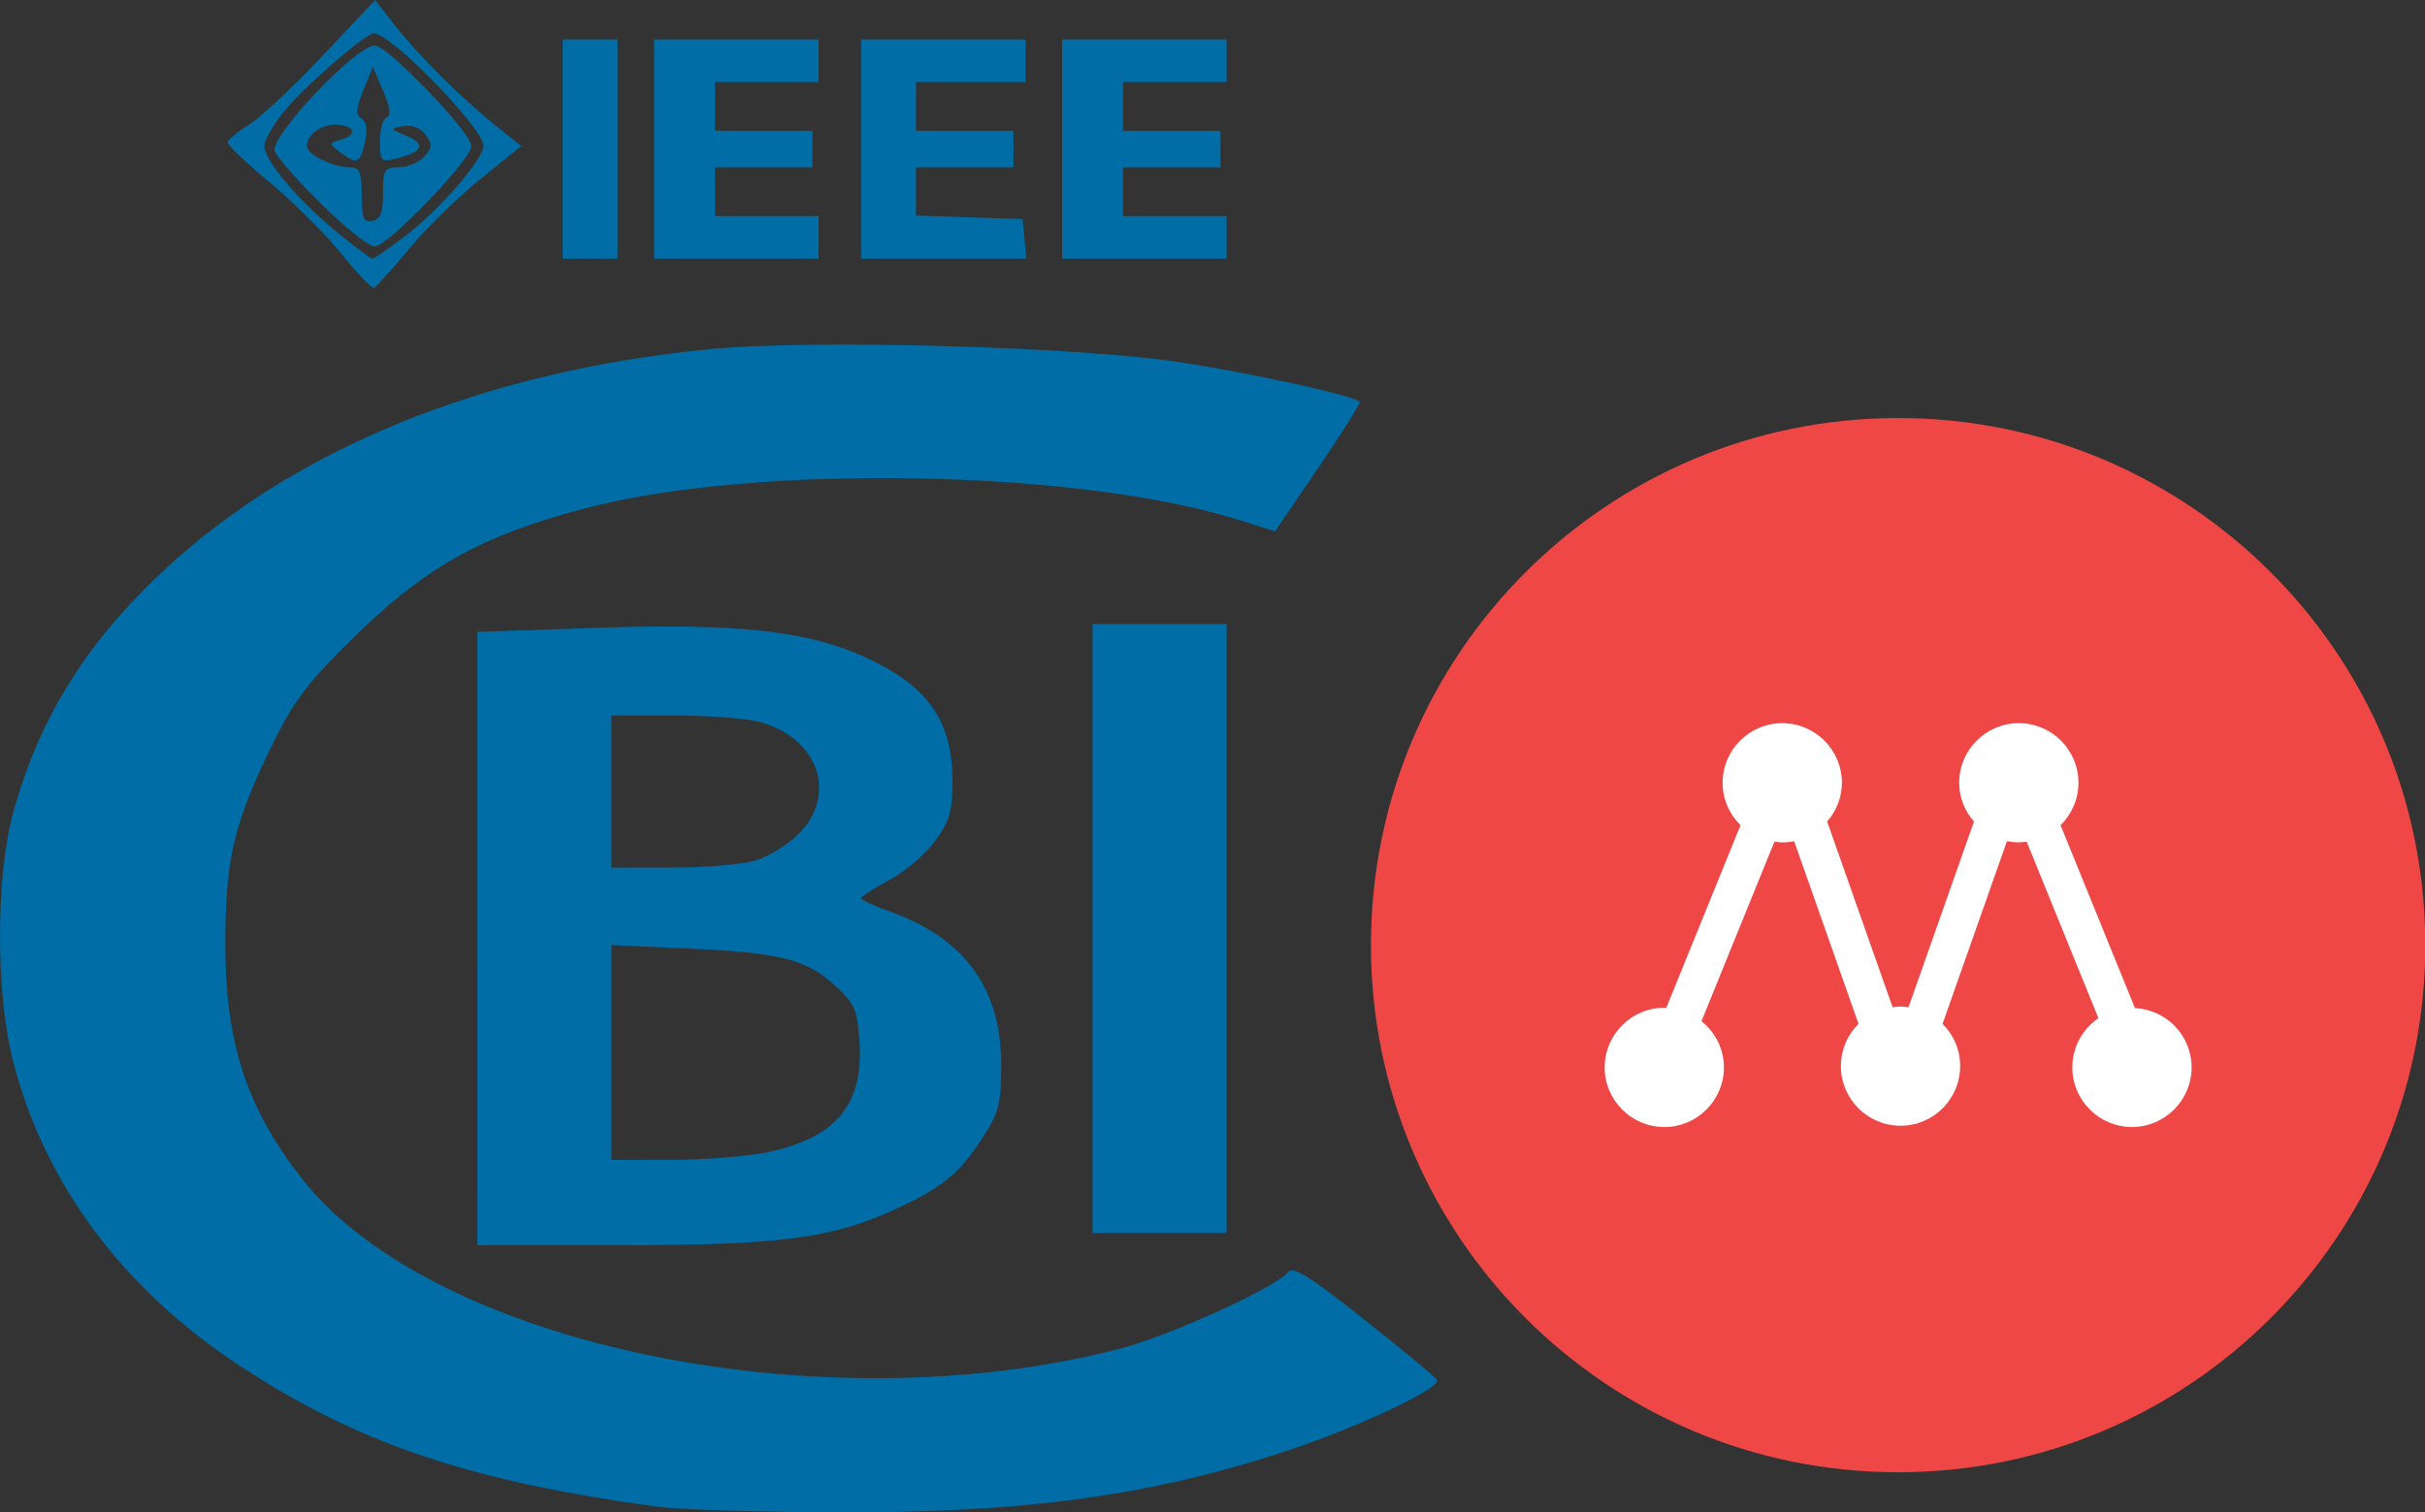 <?xml version="1.0" encoding="UTF-8" standalone="no"?>
<!-- Created with Inkscape (http://www.inkscape.org/) -->

<svg
   xmlns:dc="http://purl.org/dc/elements/1.1/"
   xmlns:cc="http://creativecommons.org/ns#"
   xmlns:rdf="http://www.w3.org/1999/02/22-rdf-syntax-ns#"
   xmlns:svg="http://www.w3.org/2000/svg"
   xmlns="http://www.w3.org/2000/svg"
   xmlns:sodipodi="http://sodipodi.sourceforge.net/DTD/sodipodi-0.dtd"
   xmlns:inkscape="http://www.inkscape.org/namespaces/inkscape"
   width="140.549mm"
   height="87.671mm"
   viewBox="0 0 140.549 87.671"
   version="1.1"
   id="svg8"
   inkscape:version="0.92.2 (5c3e80d, 2017-08-06)"
   sodipodi:docname="cbi+matchat-logo.svg">
  <rect x="0" y="0" width="140.549" height="87.671" fill="#333333" stroke="none"/>
  <defs
     id="defs2" />
  <sodipodi:namedview
     id="base"
     pagecolor="#ffffff"
     bordercolor="#666666"
     borderopacity="1.0"
     inkscape:pageopacity="0.0"
     inkscape:pageshadow="2"
     inkscape:zoom="0.98994949"
     inkscape:cx="775.44154"
     inkscape:cy="68.143525"
     inkscape:document-units="mm"
     inkscape:current-layer="layer1"
     showgrid="false"
     inkscape:snap-object-midpoints="true"
     inkscape:snap-center="true"
     fit-margin-top="0"
     fit-margin-left="0"
     fit-margin-right="0"
     fit-margin-bottom="0"
     inkscape:window-width="2560"
     inkscape:window-height="1377"
     inkscape:window-x="2552"
     inkscape:window-y="-8"
     inkscape:window-maximized="1">
    <sodipodi:guide
       position="-7.462,34.055"
       orientation="0,706.097"
       id="guide1425"
       inkscape:locked="false" />
    <sodipodi:guide
       position="27.671,15.492"
       orientation="-136.088,164.106"
       id="guide1431"
       inkscape:locked="false" />
    <sodipodi:guide
       position="27.671,51.043"
       orientation="131.698,164.106"
       id="guide1433"
       inkscape:locked="false" />
  </sodipodi:namedview>
  <g
     inkscape:label="Layer 1"
     inkscape:groupmode="layer"
     id="layer1"
     transform="translate(-61.45,-173.092)">
    <g
       id="g1400"
       transform="matrix(1.455,0,0,1.455,140.907,197.324)">
      <path
         style="fill:#ef4646"
         inkscape:connector-curvature="0"
         id="path2"
         d="M 21,42 C 32.598,42 42,32.598 42,21 42,9.402 32.598,0 21,0 9.402,0 0,9.402 0,21 0,32.598 9.402,42 21,42" />
      <path
         style="fill:#ffffff"
         inkscape:connector-curvature="0"
         id="path4"
         d="m 32.69,25.87 c 0,1.31 -1.065,2.376 -2.375,2.376 -1.311,0 -2.376,-1.066 -2.376,-2.376 0,-0.814 0.412,-1.533 1.039,-1.961 l -2.859,-7.034 c -0.104,0.014 -0.205,0.031 -0.312,0.031 -0.162,0 -0.319,-0.017 -0.472,-0.048 l -2.565,7.278 c 0.433,0.43 0.701,1.025 0.701,1.683 0,1.31 -1.065,2.376 -2.376,2.376 -1.31,0 -2.375,-1.066 -2.375,-2.376 0,-0.657 0.269,-1.252 0.702,-1.683 l -2.564,-7.277 c -0.153,0.031 -0.312,0.048 -0.474,0.048 -0.106,0 -0.207,-0.018 -0.31,-0.031 l -2.907,7.154 c 0.541,0.436 0.894,1.095 0.894,1.841 0,1.31 -1.065,2.376 -2.375,2.376 -1.31,0 -2.376,-1.066 -2.376,-2.376 0,-1.31 1.066,-2.375 2.376,-2.375 0.026,0 0.05,0.007 0.076,0.008 l 2.959,-7.281 c -0.438,-0.431 -0.712,-1.03 -0.712,-1.692 0,-1.309 1.065,-2.374 2.375,-2.374 1.31,0 2.376,1.065 2.376,2.374 0,0.594 -0.227,1.13 -0.587,1.547 l 2.608,7.399 c 0.104,-0.014 0.207,-0.032 0.315,-0.032 0.108,0 0.212,0.018 0.317,0.032 l 2.607,-7.398 c -0.361,-0.417 -0.588,-0.955 -0.588,-1.549 0,-1.309 1.065,-2.374 2.375,-2.374 1.311,0 2.376,1.065 2.376,2.374 0,0.662 -0.273,1.261 -0.712,1.692 l 2.962,7.285 c 1.255,0.063 2.257,1.094 2.257,2.363 z" />
    </g>
    <path
       style="fill:#006da6;fill-opacity:1;stroke-width:0.353"
       d="m 99.535,260.429 c -10.978,-1.497 -17.43,-3.691 -24.357,-8.281 -6.616,-4.383 -11.077,-10.382 -12.937,-17.395 -1.051,-3.961 -1.054,-10.884 -0.006,-14.637 1.487,-5.326 4.12,-9.607 8.422,-13.694 7.648,-7.265 18.789,-11.824 32.003,-13.097 5.865,-0.565 21.122,-0.144 27.048,0.746 4.171,0.626 10.173,1.941 10.54,2.308 0.07,0.07 -1.003,1.789 -2.385,3.82 l -2.513,3.692 -2.199,-0.688 c -9.294,-2.907 -27.976,-3.229 -37.762,-0.651 -6.146,1.619 -9.4,3.461 -13.727,7.772 -2.577,2.567 -3.292,3.549 -4.643,6.371 -2.069,4.322 -2.517,6.336 -2.508,11.279 0.01,5.645 1.295,9.494 4.522,13.541 7.643,9.585 30.16,14.226 47.33,9.755 2.865,-0.746 8.967,-3.517 9.706,-4.409 0.331,-0.398 1.144,0.099 4.451,2.72 2.225,1.764 4.126,3.338 4.225,3.497 0.274,0.444 -4.433,2.683 -8.507,4.046 -7.996,2.675 -15.472,3.696 -26.629,3.636 -4.376,-0.024 -8.909,-0.173 -10.074,-0.332 z M 89.121,227.496 v -17.776 l 6.972,-0.236 c 8.058,-0.273 12.171,0.178 15.496,1.701 3.647,1.67 5.066,3.684 5.066,7.191 0,1.725 -0.171,2.315 -1.005,3.466 -0.553,0.763 -1.744,1.779 -2.648,2.259 -0.903,0.479 -1.643,0.954 -1.643,1.054 0,0.1 0.755,0.451 1.677,0.779 4.312,1.535 6.442,4.459 6.442,8.843 0,2.248 -0.133,2.797 -1.009,4.16 -1.387,2.157 -2.319,2.937 -5.021,4.2 -3.714,1.737 -6.705,2.134 -16.063,2.134 h -8.265 z m 17.076,12.335 c 3.792,-0.892 5.297,-2.778 5.068,-6.348 -0.119,-1.857 -0.27,-2.205 -1.398,-3.24 -1.69,-1.549 -3.146,-1.92 -8.479,-2.165 l -4.501,-0.206 v 6.228 6.228 l 3.618,-0.006 c 1.99,-0.003 4.551,-0.225 5.692,-0.493 z m -1.031,-16.837 c 0.767,-0.213 1.919,-0.911 2.559,-1.551 2.286,-2.286 1.17,-5.554 -2.218,-6.494 -0.761,-0.211 -3.012,-0.385 -5.003,-0.386 l -3.618,-0.002 v 4.413 4.413 l 3.442,-0.002 c 1.893,-0.001 4.07,-0.176 4.837,-0.389 z m 19.608,3.921 v -17.65 h 3.883 3.883 v 17.65 17.65 h -3.883 -3.883 z M 81.246,187.816 c -0.905,-1.128 -2.76,-2.98 -4.122,-4.114 -1.362,-1.134 -2.476,-2.188 -2.476,-2.341 0,-0.153 0.549,-0.618 1.221,-1.033 0.672,-0.415 2.594,-2.213 4.271,-3.995 l 3.05,-3.24 1.098,1.407 c 1.384,1.773 3.848,4.233 5.836,5.826 l 1.533,1.229 -2.377,1.929 c -1.308,1.061 -3.172,2.888 -4.142,4.06 -0.971,1.172 -1.873,2.174 -2.006,2.228 -0.133,0.053 -0.982,-0.826 -1.887,-1.955 z m 3.837,-1.159 c 1.905,-1.47 4.391,-4.363 4.391,-5.111 0,-1.01 -5.366,-6.522 -6.349,-6.522 -0.498,0 -4.07,3.11 -5.229,4.552 -0.622,0.774 -1.131,1.664 -1.131,1.978 0,0.814 1.942,3.123 4.172,4.958 1.051,0.865 1.996,1.573 2.102,1.573 0.105,0 1.025,-0.643 2.043,-1.428 z m -3.799,-0.601 c -1.579,-1.408 -3.462,-3.418 -3.899,-4.162 -0.434,-0.739 4.666,-6.163 5.795,-6.163 0.743,0 5.589,5.051 5.589,5.825 0,0.786 -4.852,5.825 -5.609,5.825 -0.214,0 -1.058,-0.596 -1.875,-1.324 z m 2.366,-1.773 c 0,-1.372 0.074,-1.493 0.916,-1.493 0.504,2.5e-4 1.167,-0.278 1.473,-0.617 0.472,-0.524 0.485,-0.716 0.083,-1.264 -0.296,-0.404 -0.782,-0.593 -1.297,-0.504 -0.796,0.137 -0.789,0.156 0.205,0.571 1.139,0.476 0.938,0.922 -0.587,1.299 -0.921,0.227 -0.971,0.176 -0.971,-1.005 0,-0.684 0.175,-1.303 0.39,-1.374 0.264,-0.088 0.198,-0.582 -0.206,-1.53 l -0.595,-1.4 -0.552,1.359 c -0.435,1.072 -0.459,1.417 -0.11,1.633 0.294,0.182 0.361,0.644 0.2,1.377 -0.273,1.245 -0.469,1.323 -1.442,0.579 -0.671,-0.513 -0.669,-0.528 0.105,-0.746 0.965,-0.272 0.702,-0.848 -0.388,-0.848 -0.852,0 -1.638,0.6 -1.638,1.249 0,0.478 1.514,1.222 2.488,1.222 0.583,0 0.689,0.248 0.689,1.614 0,1.349 0.102,1.594 0.618,1.493 0.472,-0.093 0.618,-0.475 0.618,-1.615 z m 10.414,-2.551 v -6.354 h 1.589 1.589 v 6.354 6.354 h -1.589 -1.589 z m 5.295,0 v -6.354 h 4.766 4.766 v 1.236 1.236 h -3.001 -3.001 v 1.412 1.412 h 2.824 2.824 v 1.059 1.059 h -2.824 -2.824 v 1.412 1.412 h 3.001 3.001 v 1.236 1.236 h -4.766 -4.766 z m 12.002,0 v -6.354 h 4.766 4.766 v 1.236 1.236 h -3.177 -3.177 v 1.412 1.412 h 2.824 2.824 v 1.059 1.059 h -2.824 -2.824 v 1.398 1.398 l 3.089,0.102 3.089,0.102 0.111,1.147 0.111,1.147 h -4.788 -4.788 z m 11.649,0 v -6.354 h 4.766 4.766 v 1.236 1.236 h -3.001 -3.001 v 1.412 1.412 h 2.824 2.824 v 1.059 1.059 h -2.824 -2.824 v 1.412 1.412 h 3.001 3.001 v 1.236 1.236 h -4.766 -4.766 z"
       id="path826"
       inkscape:connector-curvature="0" />
  </g>
</svg>
